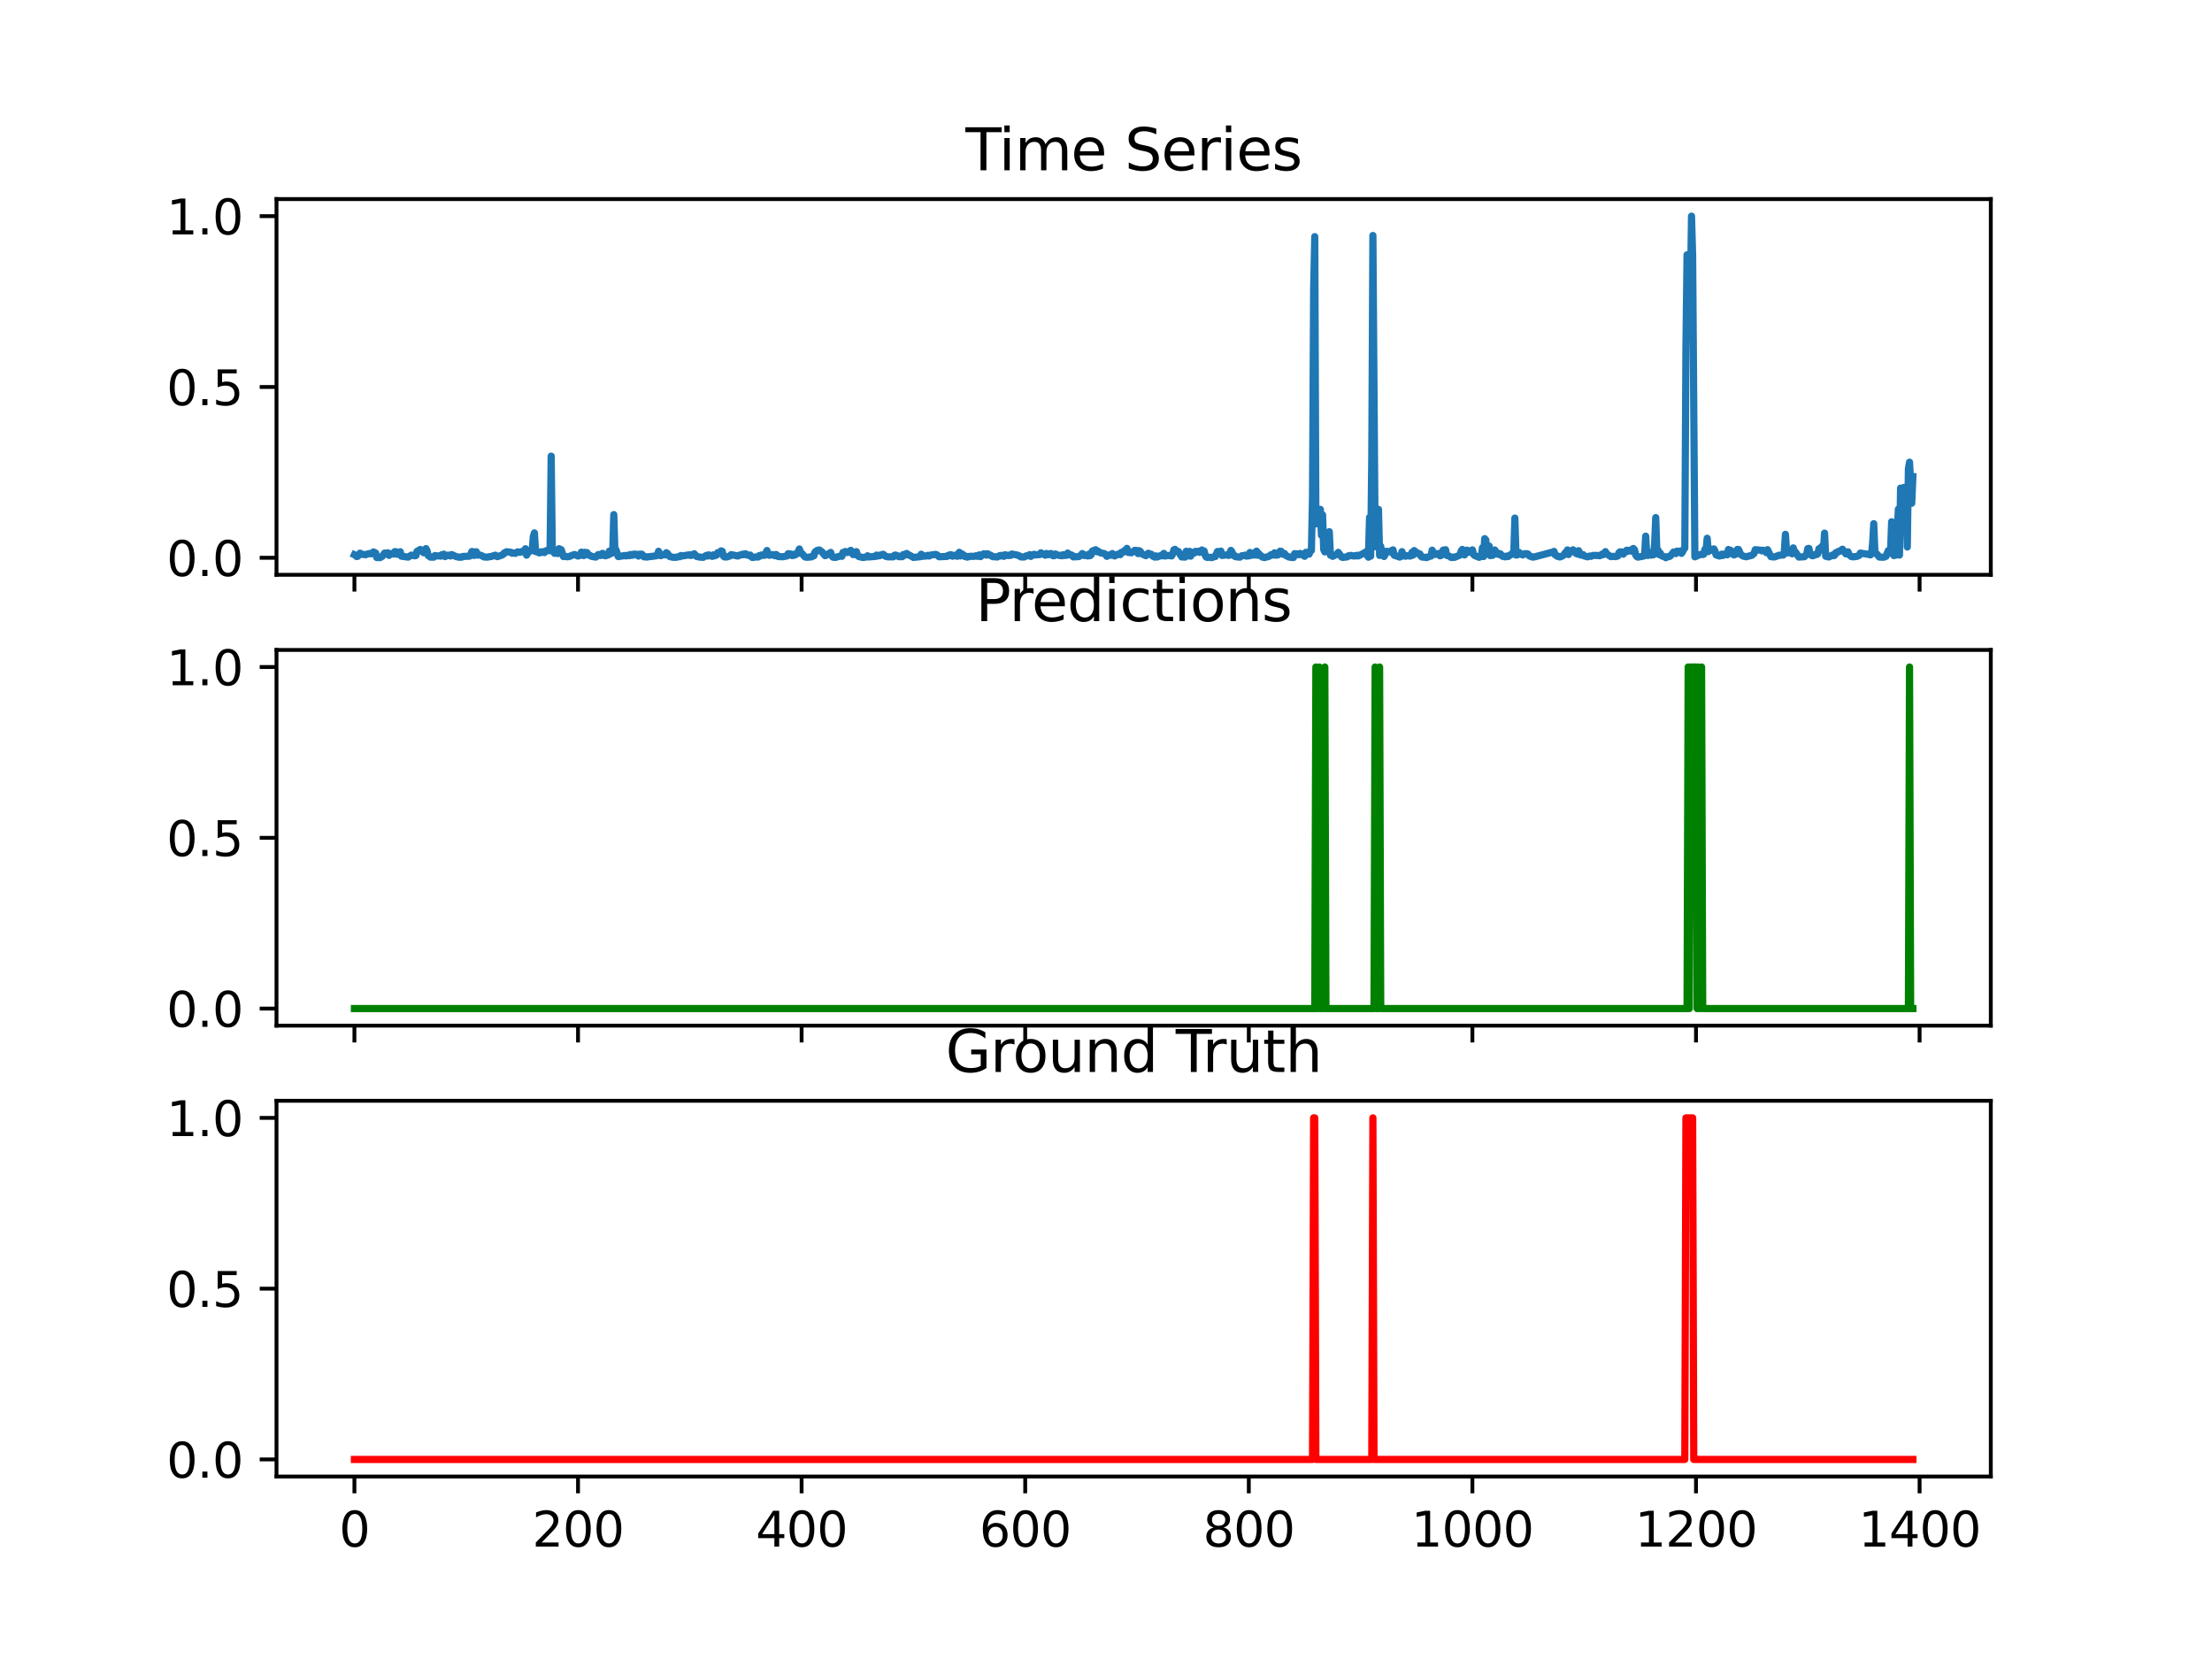 <?xml version="1.0" encoding="utf-8" standalone="no"?>
<!DOCTYPE svg PUBLIC "-//W3C//DTD SVG 1.1//EN"
  "http://www.w3.org/Graphics/SVG/1.1/DTD/svg11.dtd">
<svg xmlns:xlink="http://www.w3.org/1999/xlink" width="460.8pt" height="345.6pt" viewBox="0 0 460.8 345.6" xmlns="http://www.w3.org/2000/svg" version="1.1">
 <defs>
  <style type="text/css">*{stroke-linejoin: round; stroke-linecap: butt}</style>
 </defs>
 <g id="figure_1">
  <g id="patch_1">
   <path d="M 0 345.6 
L 460.8 345.6 
L 460.8 0 
L 0 0 
z
" style="fill: #ffffff"/>
  </g>
  <g id="axes_1">
   <g id="patch_2">
    <path d="M 57.6 119.74 
L 414.72 119.74 
L 414.72 41.472 
L 57.6 41.472 
z
" style="fill: #ffffff"/>
   </g>
   <g id="matplotlib.axis_1">
    <g id="xtick_1">
     <g id="line2d_1">
      <defs>
       <path id="mdf7197b6d8" d="M 0 0 
L 0 3.5 
" style="stroke: #000000; stroke-width: 0.8"/>
      </defs>
      <g>
       <use xlink:href="#mdf7197b6d8" x="73.833" y="119.74" style="stroke: #000000; stroke-width: 0.8"/>
      </g>
     </g>
    </g>
    <g id="xtick_2">
     <g id="line2d_2">
      <g>
       <use xlink:href="#mdf7197b6d8" x="120.412" y="119.74" style="stroke: #000000; stroke-width: 0.8"/>
      </g>
     </g>
    </g>
    <g id="xtick_3">
     <g id="line2d_3">
      <g>
       <use xlink:href="#mdf7197b6d8" x="166.99" y="119.74" style="stroke: #000000; stroke-width: 0.8"/>
      </g>
     </g>
    </g>
    <g id="xtick_4">
     <g id="line2d_4">
      <g>
       <use xlink:href="#mdf7197b6d8" x="213.569" y="119.74" style="stroke: #000000; stroke-width: 0.8"/>
      </g>
     </g>
    </g>
    <g id="xtick_5">
     <g id="line2d_5">
      <g>
       <use xlink:href="#mdf7197b6d8" x="260.148" y="119.74" style="stroke: #000000; stroke-width: 0.8"/>
      </g>
     </g>
    </g>
    <g id="xtick_6">
     <g id="line2d_6">
      <g>
       <use xlink:href="#mdf7197b6d8" x="306.727" y="119.74" style="stroke: #000000; stroke-width: 0.8"/>
      </g>
     </g>
    </g>
    <g id="xtick_7">
     <g id="line2d_7">
      <g>
       <use xlink:href="#mdf7197b6d8" x="353.306" y="119.74" style="stroke: #000000; stroke-width: 0.8"/>
      </g>
     </g>
    </g>
    <g id="xtick_8">
     <g id="line2d_8">
      <g>
       <use xlink:href="#mdf7197b6d8" x="399.885" y="119.74" style="stroke: #000000; stroke-width: 0.8"/>
      </g>
     </g>
    </g>
   </g>
   <g id="matplotlib.axis_2">
    <g id="ytick_1">
     <g id="line2d_9">
      <defs>
       <path id="m351929f1cc" d="M 0 0 
L -3.5 0 
" style="stroke: #000000; stroke-width: 0.8"/>
      </defs>
      <g>
       <use xlink:href="#m351929f1cc" x="57.6" y="116.195" style="stroke: #000000; stroke-width: 0.8"/>
      </g>
     </g>
     <g id="text_1">
      <!-- 0.0 -->
      <g transform="translate(34.697 119.994) scale(0.1 -0.1)">
       <defs>
        <path id="DejaVuSans-30" d="M 2034 4250 
Q 1547 4250 1301 3770 
Q 1056 3291 1056 2328 
Q 1056 1369 1301 889 
Q 1547 409 2034 409 
Q 2525 409 2770 889 
Q 3016 1369 3016 2328 
Q 3016 3291 2770 3770 
Q 2525 4250 2034 4250 
z
M 2034 4750 
Q 2819 4750 3233 4129 
Q 3647 3509 3647 2328 
Q 3647 1150 3233 529 
Q 2819 -91 2034 -91 
Q 1250 -91 836 529 
Q 422 1150 422 2328 
Q 422 3509 836 4129 
Q 1250 4750 2034 4750 
z
" transform="scale(0.016)"/>
        <path id="DejaVuSans-2e" d="M 684 794 
L 1344 794 
L 1344 0 
L 684 0 
L 684 794 
z
" transform="scale(0.016)"/>
       </defs>
       <use xlink:href="#DejaVuSans-30"/>
       <use xlink:href="#DejaVuSans-2e" x="63.623"/>
       <use xlink:href="#DejaVuSans-30" x="95.41"/>
      </g>
     </g>
    </g>
    <g id="ytick_2">
     <g id="line2d_10">
      <g>
       <use xlink:href="#m351929f1cc" x="57.6" y="80.612" style="stroke: #000000; stroke-width: 0.8"/>
      </g>
     </g>
     <g id="text_2">
      <!-- 0.5 -->
      <g transform="translate(34.697 84.412) scale(0.1 -0.1)">
       <defs>
        <path id="DejaVuSans-35" d="M 691 4666 
L 3169 4666 
L 3169 4134 
L 1269 4134 
L 1269 2991 
Q 1406 3038 1543 3061 
Q 1681 3084 1819 3084 
Q 2600 3084 3056 2656 
Q 3513 2228 3513 1497 
Q 3513 744 3044 326 
Q 2575 -91 1722 -91 
Q 1428 -91 1123 -41 
Q 819 9 494 109 
L 494 744 
Q 775 591 1075 516 
Q 1375 441 1709 441 
Q 2250 441 2565 725 
Q 2881 1009 2881 1497 
Q 2881 1984 2565 2268 
Q 2250 2553 1709 2553 
Q 1456 2553 1204 2497 
Q 953 2441 691 2322 
L 691 4666 
z
" transform="scale(0.016)"/>
       </defs>
       <use xlink:href="#DejaVuSans-30"/>
       <use xlink:href="#DejaVuSans-2e" x="63.623"/>
       <use xlink:href="#DejaVuSans-35" x="95.41"/>
      </g>
     </g>
    </g>
    <g id="ytick_3">
     <g id="line2d_11">
      <g>
       <use xlink:href="#m351929f1cc" x="57.6" y="45.03" style="stroke: #000000; stroke-width: 0.8"/>
      </g>
     </g>
     <g id="text_3">
      <!-- 1.0 -->
      <g transform="translate(34.697 48.829) scale(0.1 -0.1)">
       <defs>
        <path id="DejaVuSans-31" d="M 794 531 
L 1825 531 
L 1825 4091 
L 703 3866 
L 703 4441 
L 1819 4666 
L 2450 4666 
L 2450 531 
L 3481 531 
L 3481 0 
L 794 0 
L 794 531 
z
" transform="scale(0.016)"/>
       </defs>
       <use xlink:href="#DejaVuSans-31"/>
       <use xlink:href="#DejaVuSans-2e" x="63.623"/>
       <use xlink:href="#DejaVuSans-30" x="95.41"/>
      </g>
     </g>
    </g>
   </g>
   <g id="line2d_12">
    <path d="M 73.833 115.562 
L 74.066 115.674 
L 74.299 115.934 
L 74.531 115.885 
L 74.997 115.227 
L 75.463 115.488 
L 75.929 115.513 
L 76.162 115.562 
L 76.627 115.389 
L 77.093 115.302 
L 77.326 115.376 
L 77.792 114.979 
L 78.258 115.203 
L 78.491 116.145 
L 79.189 116.158 
L 79.655 115.872 
L 80.121 115.215 
L 80.354 115.414 
L 80.587 115.178 
L 80.82 115.165 
L 81.052 115.699 
L 81.285 115.351 
L 81.518 115.426 
L 81.751 115.314 
L 81.984 115.426 
L 82.217 114.93 
L 82.45 114.917 
L 82.683 115.463 
L 82.916 115.438 
L 83.148 115.265 
L 83.381 114.942 
L 83.614 115.86 
L 85.012 116.059 
L 85.71 115.637 
L 86.409 115.786 
L 86.642 115.724 
L 86.875 114.855 
L 87.573 114.458 
L 87.806 114.818 
L 88.039 114.905 
L 88.272 115.153 
L 88.505 114.917 
L 88.738 114.285 
L 88.971 114.744 
L 89.204 115.724 
L 89.67 116.059 
L 90.368 116.059 
L 90.601 115.724 
L 91.067 115.81 
L 91.533 115.786 
L 91.766 115.86 
L 91.998 115.575 
L 92.231 115.748 
L 92.464 115.438 
L 92.697 115.947 
L 93.396 115.637 
L 93.862 115.823 
L 94.095 115.525 
L 95.026 115.947 
L 95.725 116.096 
L 95.958 116.021 
L 96.191 116.071 
L 96.423 115.922 
L 97.821 115.86 
L 98.054 115.488 
L 98.287 114.893 
L 98.52 114.917 
L 98.752 115.711 
L 99.218 114.942 
L 99.451 115.649 
L 99.684 115.538 
L 100.383 115.773 
L 100.848 116.034 
L 101.314 116.046 
L 101.547 116.071 
L 102.013 115.947 
L 102.246 115.959 
L 103.177 115.649 
L 103.41 115.885 
L 103.643 115.959 
L 104.575 115.624 
L 104.808 115.5 
L 105.041 115.178 
L 105.273 115.153 
L 105.506 114.942 
L 106.438 115.054 
L 106.671 115.252 
L 106.904 115.178 
L 107.369 115.277 
L 107.835 114.955 
L 108.301 115.054 
L 108.767 114.868 
L 109 114.979 
L 109.233 114.93 
L 109.466 114.309 
L 109.698 115.649 
L 109.931 115.203 
L 110.63 114.607 
L 110.863 114.706 
L 111.096 111.754 
L 111.329 111.01 
L 111.562 114.905 
L 112.027 114.955 
L 112.26 115.165 
L 112.493 115.153 
L 112.726 114.942 
L 112.959 115.066 
L 113.192 114.93 
L 113.425 115.103 
L 113.658 114.781 
L 113.891 114.682 
L 114.589 114.731 
L 114.822 95.02 
L 115.055 114.744 
L 115.288 114.644 
L 115.521 115.265 
L 115.987 115.227 
L 116.219 115.314 
L 116.452 114.297 
L 116.918 114.52 
L 117.384 115.947 
L 117.617 115.86 
L 118.083 115.984 
L 118.548 115.947 
L 119.247 115.649 
L 119.713 115.513 
L 120.412 115.835 
L 120.877 115.674 
L 121.11 115.017 
L 121.576 115.748 
L 121.809 115.054 
L 122.042 115.252 
L 122.275 115.116 
L 122.508 115.624 
L 122.741 115.6 
L 123.206 115.897 
L 123.672 115.984 
L 124.138 116.046 
L 124.604 115.538 
L 124.837 115.513 
L 125.069 115.736 
L 125.535 115.265 
L 126.001 115.773 
L 126.234 115.761 
L 126.467 115.5 
L 126.7 115.612 
L 126.933 114.818 
L 127.166 115.376 
L 127.398 115.128 
L 127.631 115.178 
L 127.864 107.202 
L 128.097 114.855 
L 128.33 114.545 
L 128.796 115.947 
L 130.193 115.724 
L 130.426 115.81 
L 130.892 115.637 
L 131.125 115.761 
L 131.358 115.513 
L 131.59 115.674 
L 131.823 115.662 
L 132.056 115.426 
L 132.755 115.488 
L 132.988 115.848 
L 133.221 115.451 
L 133.687 115.438 
L 134.152 115.997 
L 134.385 115.91 
L 134.618 116.046 
L 136.714 115.786 
L 136.947 115.587 
L 137.18 114.843 
L 137.646 115.761 
L 138.112 115.562 
L 138.577 115.587 
L 138.81 115.141 
L 139.043 115.289 
L 139.509 115.934 
L 140.208 116.096 
L 140.906 116.096 
L 141.372 115.947 
L 141.605 115.972 
L 141.838 115.724 
L 142.071 115.835 
L 143.235 115.624 
L 143.468 115.662 
L 143.701 115.562 
L 143.934 115.724 
L 144.4 115.476 
L 144.633 115.364 
L 145.098 115.91 
L 145.797 116.059 
L 146.496 116.096 
L 147.194 115.674 
L 147.427 115.835 
L 147.66 115.587 
L 147.893 115.761 
L 148.126 115.748 
L 148.359 115.91 
L 148.592 115.587 
L 148.825 115.798 
L 149.29 115.612 
L 149.523 115.116 
L 149.989 115.141 
L 150.222 114.756 
L 150.455 114.843 
L 150.688 115.81 
L 150.921 116.021 
L 151.387 116.034 
L 152.085 115.81 
L 152.318 115.538 
L 153.715 115.835 
L 153.948 115.662 
L 154.181 115.662 
L 154.647 115.451 
L 154.88 115.562 
L 155.113 115.389 
L 155.346 115.364 
L 155.579 115.624 
L 155.811 115.6 
L 156.044 115.724 
L 156.277 115.624 
L 156.51 115.984 
L 156.743 116.133 
L 157.675 115.997 
L 157.908 116.046 
L 158.14 115.748 
L 158.373 115.835 
L 158.606 115.612 
L 159.072 115.674 
L 159.305 115.674 
L 159.771 114.682 
L 160.004 115.451 
L 160.236 115.674 
L 160.702 115.587 
L 160.935 115.525 
L 161.401 115.773 
L 161.634 115.5 
L 161.867 115.637 
L 162.1 115.934 
L 163.031 115.984 
L 163.963 115.81 
L 164.196 115.339 
L 164.429 115.55 
L 164.661 115.389 
L 164.894 115.699 
L 165.127 115.736 
L 165.36 115.451 
L 165.593 115.624 
L 165.826 115.401 
L 166.059 115.364 
L 166.525 114.359 
L 166.758 115.054 
L 166.99 115.215 
L 167.689 116.021 
L 168.155 116.096 
L 169.086 115.997 
L 169.319 115.748 
L 169.552 115.786 
L 169.785 114.992 
L 170.251 114.644 
L 170.717 114.57 
L 170.95 114.83 
L 171.183 114.905 
L 171.648 115.5 
L 171.881 115.761 
L 172.114 115.686 
L 172.347 115.451 
L 172.58 115.463 
L 173.046 115.079 
L 173.279 115.773 
L 173.511 116.059 
L 173.977 116.133 
L 175.142 115.81 
L 175.375 115.897 
L 175.608 115.079 
L 175.84 115.128 
L 176.073 114.893 
L 176.306 115.091 
L 176.539 115.103 
L 177.238 114.644 
L 177.704 115.525 
L 177.936 115.438 
L 178.169 115.538 
L 178.402 114.917 
L 178.635 115.637 
L 178.868 115.922 
L 179.334 116.046 
L 179.8 116.145 
L 180.498 116.021 
L 180.731 115.773 
L 180.964 116.021 
L 182.361 115.91 
L 182.594 115.637 
L 182.827 115.848 
L 183.06 115.674 
L 183.293 115.761 
L 183.526 115.587 
L 183.992 115.463 
L 184.457 115.872 
L 184.923 115.997 
L 186.088 115.997 
L 186.321 115.686 
L 186.554 115.624 
L 186.786 115.798 
L 187.019 115.773 
L 187.252 115.972 
L 187.485 115.972 
L 187.718 115.86 
L 187.951 115.972 
L 188.184 115.513 
L 188.417 115.686 
L 188.882 115.289 
L 189.115 115.587 
L 189.348 115.587 
L 190.28 116.121 
L 191.677 115.972 
L 191.91 115.451 
L 192.143 115.91 
L 192.376 115.736 
L 192.609 115.86 
L 192.842 115.848 
L 193.307 115.686 
L 193.54 115.835 
L 193.773 115.662 
L 194.239 115.575 
L 194.938 115.488 
L 195.171 115.587 
L 195.636 115.984 
L 197.267 115.91 
L 197.5 115.699 
L 197.732 115.773 
L 197.965 115.55 
L 198.198 115.587 
L 198.431 115.872 
L 199.13 115.612 
L 199.363 115.885 
L 199.596 115.674 
L 199.829 115.054 
L 200.061 115.823 
L 200.294 115.339 
L 200.76 115.624 
L 200.993 115.934 
L 201.226 115.885 
L 201.459 116.059 
L 201.692 115.922 
L 201.925 115.972 
L 202.157 115.872 
L 202.856 115.91 
L 203.322 115.773 
L 203.555 115.897 
L 204.021 115.587 
L 204.253 115.959 
L 204.719 115.525 
L 204.952 115.351 
L 205.418 115.637 
L 205.651 115.351 
L 205.884 115.426 
L 206.117 115.649 
L 206.35 115.649 
L 206.815 115.972 
L 207.281 115.984 
L 207.747 116.034 
L 208.213 115.761 
L 208.446 115.835 
L 208.678 115.686 
L 209.144 115.897 
L 209.377 115.562 
L 209.843 115.686 
L 210.076 115.736 
L 210.309 115.624 
L 210.542 115.699 
L 210.775 115.414 
L 211.939 115.637 
L 212.405 115.823 
L 212.638 116.009 
L 213.336 116.034 
L 213.802 115.786 
L 214.268 115.773 
L 214.501 115.538 
L 214.734 115.91 
L 215.2 115.562 
L 215.432 115.463 
L 215.665 115.6 
L 216.364 115.538 
L 216.597 115.538 
L 216.83 115.165 
L 217.528 115.55 
L 217.761 115.662 
L 217.994 115.289 
L 218.227 115.525 
L 218.46 115.55 
L 218.693 115.339 
L 218.926 115.302 
L 219.392 115.773 
L 219.625 115.761 
L 219.857 115.401 
L 220.323 115.612 
L 220.789 115.736 
L 221.022 115.674 
L 221.255 115.786 
L 221.488 115.55 
L 221.953 115.724 
L 222.186 115.649 
L 222.419 115.203 
L 222.652 115.6 
L 222.885 115.513 
L 223.351 115.674 
L 223.584 116.009 
L 224.748 115.947 
L 225.214 115.637 
L 225.447 115.314 
L 225.68 115.451 
L 225.913 115.736 
L 226.378 115.649 
L 226.611 115.823 
L 226.844 115.426 
L 227.077 115.761 
L 227.31 115.575 
L 227.543 114.806 
L 227.776 114.694 
L 228.009 114.781 
L 228.242 114.508 
L 228.474 114.93 
L 228.707 114.793 
L 229.173 115.141 
L 230.105 115.339 
L 230.338 115.513 
L 230.571 115.897 
L 231.269 115.538 
L 231.502 115.662 
L 231.735 115.314 
L 232.201 115.823 
L 232.899 115.438 
L 233.365 115.55 
L 233.598 115.066 
L 234.064 115.004 
L 234.297 114.657 
L 234.53 114.756 
L 234.763 114.235 
L 234.996 115.066 
L 235.694 115.153 
L 236.393 114.644 
L 236.859 114.682 
L 237.092 115.327 
L 237.324 114.719 
L 237.557 114.868 
L 237.79 115.351 
L 238.722 115.761 
L 239.188 115.252 
L 239.653 115.426 
L 239.886 115.488 
L 240.119 115.835 
L 240.585 116.059 
L 240.818 115.798 
L 241.051 116.034 
L 241.749 115.748 
L 241.982 115.798 
L 242.448 115.277 
L 242.681 115.835 
L 243.38 115.699 
L 244.078 115.81 
L 244.311 115.376 
L 244.544 114.533 
L 244.777 114.434 
L 245.01 114.83 
L 245.476 114.88 
L 246.174 116.021 
L 246.873 116.046 
L 247.106 114.843 
L 247.339 115.525 
L 247.572 115.81 
L 247.805 114.855 
L 248.038 115.86 
L 248.27 115.091 
L 248.503 115.091 
L 248.736 115.24 
L 248.969 114.88 
L 249.202 114.868 
L 249.435 114.979 
L 249.668 114.83 
L 249.901 115.066 
L 250.367 114.57 
L 250.599 114.893 
L 250.832 114.768 
L 251.065 115.674 
L 251.298 116.059 
L 251.531 116.121 
L 251.764 116.059 
L 252.23 116.145 
L 252.463 116.158 
L 252.928 115.947 
L 253.161 115.947 
L 253.627 114.88 
L 253.86 115.054 
L 254.093 114.992 
L 254.326 114.806 
L 254.559 115.711 
L 255.723 115.575 
L 255.956 115.711 
L 256.422 114.657 
L 256.655 114.992 
L 256.888 115.699 
L 257.12 115.674 
L 257.353 115.959 
L 258.285 116.071 
L 258.751 115.748 
L 258.984 115.761 
L 259.449 115.637 
L 259.682 115.86 
L 259.915 115.748 
L 260.148 115.81 
L 260.381 115.091 
L 260.614 115.686 
L 261.08 115.587 
L 261.313 115.637 
L 261.545 114.992 
L 261.778 114.818 
L 262.011 115.674 
L 262.244 115.339 
L 262.477 115.649 
L 262.71 115.761 
L 262.943 116.046 
L 263.409 116.145 
L 264.34 115.91 
L 264.806 115.538 
L 265.039 115.649 
L 265.272 115.525 
L 265.505 115.165 
L 265.738 115.662 
L 266.203 115.6 
L 266.669 114.818 
L 266.902 114.855 
L 267.135 115.414 
L 267.368 115.451 
L 267.601 115.314 
L 267.834 115.699 
L 268.532 116.046 
L 268.765 116.034 
L 268.998 116.133 
L 269.464 116.133 
L 269.697 115.327 
L 269.93 115.612 
L 270.163 115.389 
L 270.395 115.364 
L 270.628 115.55 
L 270.861 115.289 
L 271.793 115.885 
L 272.026 115.066 
L 272.259 115.289 
L 272.491 115.289 
L 272.724 115.426 
L 272.957 114.694 
L 273.19 114.682 
L 273.423 103.468 
L 273.656 60.213 
L 273.889 49.297 
L 274.122 109.137 
L 274.355 109.087 
L 274.588 108.479 
L 274.82 108.715 
L 275.053 106.11 
L 275.286 111.506 
L 275.519 107.251 
L 275.752 114.483 
L 275.985 114.967 
L 276.218 111.816 
L 276.684 114.272 
L 276.916 110.762 
L 277.149 115.649 
L 277.382 115.649 
L 277.615 115.897 
L 278.547 115.426 
L 278.78 115.066 
L 279.478 116.034 
L 279.711 116.121 
L 280.643 116.009 
L 280.876 115.786 
L 281.109 115.81 
L 281.341 115.699 
L 282.04 115.835 
L 282.273 115.761 
L 282.506 115.81 
L 282.739 115.674 
L 282.972 115.81 
L 284.136 115.227 
L 284.602 114.93 
L 284.835 115.736 
L 285.068 116.071 
L 285.301 107.785 
L 285.534 115.86 
L 285.766 95.206 
L 285.999 49.061 
L 286.465 113.888 
L 286.698 108.38 
L 286.931 111.444 
L 287.164 106.11 
L 287.397 115.699 
L 287.63 113.801 
L 287.863 115.19 
L 288.328 115.934 
L 288.561 115.513 
L 288.794 114.855 
L 289.26 114.893 
L 289.726 115.004 
L 289.959 114.644 
L 290.191 114.545 
L 290.424 115.662 
L 291.589 116.046 
L 291.822 115.947 
L 292.055 114.917 
L 292.288 115.786 
L 292.52 115.6 
L 292.753 115.872 
L 293.452 115.724 
L 293.685 115.848 
L 293.918 115.786 
L 294.151 115.041 
L 294.384 115.624 
L 294.616 114.694 
L 294.849 115.24 
L 295.082 115.041 
L 295.548 115.401 
L 295.781 115.389 
L 296.014 115.872 
L 296.247 116.046 
L 296.945 116.096 
L 297.178 116.158 
L 297.877 115.872 
L 298.11 115.835 
L 298.343 114.62 
L 298.809 115.426 
L 299.041 115.5 
L 299.507 115.327 
L 299.74 115.314 
L 299.973 115.786 
L 300.206 115.711 
L 300.439 114.955 
L 300.672 114.582 
L 300.905 114.744 
L 301.137 114.52 
L 301.37 115.686 
L 301.836 115.823 
L 302.302 116.121 
L 302.535 116.145 
L 302.768 116.034 
L 303.001 116.108 
L 304.165 115.612 
L 304.398 114.768 
L 304.631 114.458 
L 304.864 115.426 
L 305.097 115.6 
L 305.562 114.607 
L 306.028 115.041 
L 306.261 114.719 
L 306.494 114.843 
L 306.727 114.545 
L 306.96 115.488 
L 307.193 115.724 
L 308.124 116.096 
L 308.59 115.91 
L 308.823 114.099 
L 309.056 115.934 
L 309.289 112.213 
L 309.522 112.474 
L 309.755 115.24 
L 309.987 114.061 
L 310.22 113.751 
L 310.453 115.748 
L 310.686 115.562 
L 310.919 115.699 
L 311.152 115.401 
L 311.385 114.57 
L 311.851 115.426 
L 312.084 115.24 
L 312.316 115.538 
L 312.549 115.364 
L 313.015 115.897 
L 313.248 115.872 
L 313.481 115.997 
L 313.714 115.972 
L 313.947 115.823 
L 314.18 115.934 
L 315.111 115.24 
L 315.344 115.463 
L 315.577 107.921 
L 315.81 115.624 
L 316.043 115.612 
L 316.509 115.103 
L 316.741 115.426 
L 316.974 115.426 
L 317.207 115.612 
L 317.673 115.327 
L 317.906 115.426 
L 318.139 115.339 
L 318.372 115.476 
L 318.605 115.823 
L 319.303 116.059 
L 319.769 115.984 
L 323.262 115.054 
L 323.495 115.178 
L 323.728 114.868 
L 323.961 115.575 
L 324.194 115.649 
L 324.427 115.897 
L 324.66 115.897 
L 324.893 116.021 
L 325.126 115.984 
L 325.591 115.736 
L 325.824 115.6 
L 326.057 115.153 
L 326.29 115.203 
L 326.523 114.558 
L 326.756 115.513 
L 326.989 115.004 
L 327.687 114.533 
L 328.153 115.178 
L 328.619 115.438 
L 328.852 114.719 
L 329.318 115.637 
L 329.783 115.538 
L 330.016 115.81 
L 330.715 115.997 
L 331.181 115.823 
L 331.414 115.897 
L 331.88 115.699 
L 332.578 115.699 
L 333.277 115.773 
L 333.743 115.426 
L 333.976 115.55 
L 334.208 115.327 
L 334.441 114.917 
L 334.674 115.364 
L 335.373 115.835 
L 335.606 115.959 
L 336.072 115.897 
L 336.537 115.959 
L 337.003 115.835 
L 337.236 115.178 
L 337.469 114.955 
L 337.702 115.128 
L 337.935 114.979 
L 338.168 115.438 
L 338.401 115.054 
L 338.633 115.017 
L 338.866 114.62 
L 339.099 114.83 
L 339.332 114.644 
L 339.798 114.806 
L 340.031 114.396 
L 340.264 114.26 
L 340.497 114.52 
L 340.73 115.587 
L 340.962 115.934 
L 341.195 116.059 
L 342.36 115.848 
L 342.593 115.637 
L 342.826 111.692 
L 343.058 115.699 
L 343.291 115.711 
L 343.524 115.513 
L 343.757 115.116 
L 343.99 115.649 
L 344.223 115.538 
L 344.456 115.575 
L 344.689 113.305 
L 344.922 107.822 
L 345.154 114.992 
L 345.387 114.57 
L 345.62 115.538 
L 345.853 115.203 
L 346.086 115.699 
L 346.319 115.872 
L 346.785 115.972 
L 347.018 116.183 
L 347.251 115.997 
L 347.716 115.959 
L 347.949 115.835 
L 348.648 114.992 
L 348.881 115.091 
L 349.114 115.314 
L 349.347 114.806 
L 349.812 115.004 
L 350.045 114.781 
L 350.278 115.277 
L 350.511 114.967 
L 350.744 114.421 
L 350.977 114.185 
L 351.21 72.568 
L 351.443 53.08 
L 351.676 60.089 
L 351.908 56.318 
L 352.141 61.131 
L 352.374 45.03 
L 352.607 53.279 
L 353.073 115.997 
L 354.237 115.488 
L 354.703 115.525 
L 354.936 115.451 
L 355.169 114.434 
L 355.402 114.706 
L 355.635 112.126 
L 355.868 114.905 
L 356.101 114.272 
L 356.799 114.669 
L 357.032 114.347 
L 357.265 114.793 
L 357.498 115.6 
L 358.197 115.835 
L 358.662 115.438 
L 358.895 115.724 
L 359.128 115.426 
L 359.361 115.538 
L 359.594 115.364 
L 359.827 115.575 
L 360.06 114.471 
L 360.293 114.719 
L 360.526 114.644 
L 360.758 115.314 
L 361.224 115.6 
L 361.457 115.401 
L 361.69 115.426 
L 361.923 114.458 
L 362.156 114.458 
L 362.622 115.476 
L 363.087 115.835 
L 363.786 115.984 
L 364.951 115.674 
L 365.416 115.277 
L 365.649 114.508 
L 366.814 114.62 
L 367.047 114.756 
L 367.279 114.62 
L 367.745 114.793 
L 367.978 115.141 
L 368.211 114.508 
L 368.91 115.959 
L 369.608 116.034 
L 370.307 115.798 
L 370.54 115.674 
L 371.006 115.662 
L 371.239 115.587 
L 371.472 115.637 
L 371.704 114.905 
L 371.937 111.308 
L 372.17 114.768 
L 372.403 115.178 
L 372.636 114.632 
L 373.102 115.215 
L 373.335 115.376 
L 373.568 114.136 
L 373.8 114.88 
L 374.033 115.004 
L 374.732 116.046 
L 375.897 115.972 
L 376.362 115.451 
L 376.595 114.285 
L 376.828 114.235 
L 377.061 115.252 
L 377.294 115.637 
L 377.527 115.773 
L 377.76 115.748 
L 377.993 115.538 
L 378.458 115.525 
L 378.691 115.351 
L 378.924 114.309 
L 379.157 114.595 
L 379.39 113.987 
L 379.623 113.764 
L 379.856 114.595 
L 380.089 111.059 
L 380.322 115.872 
L 380.787 115.997 
L 381.02 116.021 
L 381.719 115.624 
L 381.952 115.761 
L 382.185 115.686 
L 382.418 115.141 
L 382.65 115.141 
L 382.883 114.905 
L 383.116 114.905 
L 383.815 114.409 
L 384.514 115.376 
L 384.979 114.955 
L 385.212 115.575 
L 385.678 115.947 
L 386.144 115.997 
L 386.843 115.897 
L 387.308 115.686 
L 387.541 115.215 
L 389.172 115.476 
L 389.637 115.6 
L 389.87 115.351 
L 390.103 113.156 
L 390.336 109.087 
L 390.569 114.818 
L 390.802 115.351 
L 391.035 115.463 
L 391.5 116.046 
L 392.432 116.083 
L 392.898 115.885 
L 393.364 114.694 
L 393.596 115.227 
L 393.829 115.165 
L 394.062 108.69 
L 394.295 113.95 
L 394.528 115.736 
L 394.994 115.624 
L 395.46 106.073 
L 395.693 115.637 
L 395.925 101.682 
L 396.158 110.365 
L 396.391 104.448 
L 396.624 101.533 
L 396.857 106.259 
L 397.09 103.133 
L 397.323 113.95 
L 397.556 97.65 
L 397.789 96.286 
L 398.254 104.832 
L 398.487 99.287 
L 398.487 99.287 
" clip-path="url(#p9e28d585a1)" style="fill: none; stroke: #1f77b4; stroke-width: 1.5; stroke-linecap: square"/>
   </g>
   <g id="patch_3">
    <path d="M 57.6 119.74 
L 57.6 41.472 
" style="fill: none; stroke: #000000; stroke-width: 0.8; stroke-linejoin: miter; stroke-linecap: square"/>
   </g>
   <g id="patch_4">
    <path d="M 414.72 119.74 
L 414.72 41.472 
" style="fill: none; stroke: #000000; stroke-width: 0.8; stroke-linejoin: miter; stroke-linecap: square"/>
   </g>
   <g id="patch_5">
    <path d="M 57.6 119.74 
L 414.72 119.74 
" style="fill: none; stroke: #000000; stroke-width: 0.8; stroke-linejoin: miter; stroke-linecap: square"/>
   </g>
   <g id="patch_6">
    <path d="M 57.6 41.472 
L 414.72 41.472 
" style="fill: none; stroke: #000000; stroke-width: 0.8; stroke-linejoin: miter; stroke-linecap: square"/>
   </g>
   <g id="text_4">
    <!-- Time Series -->
    <g transform="translate(201.121 35.472) scale(0.12 -0.12)">
     <defs>
      <path id="DejaVuSans-54" d="M -19 4666 
L 3928 4666 
L 3928 4134 
L 2272 4134 
L 2272 0 
L 1638 0 
L 1638 4134 
L -19 4134 
L -19 4666 
z
" transform="scale(0.016)"/>
      <path id="DejaVuSans-69" d="M 603 3500 
L 1178 3500 
L 1178 0 
L 603 0 
L 603 3500 
z
M 603 4863 
L 1178 4863 
L 1178 4134 
L 603 4134 
L 603 4863 
z
" transform="scale(0.016)"/>
      <path id="DejaVuSans-6d" d="M 3328 2828 
Q 3544 3216 3844 3400 
Q 4144 3584 4550 3584 
Q 5097 3584 5394 3201 
Q 5691 2819 5691 2113 
L 5691 0 
L 5113 0 
L 5113 2094 
Q 5113 2597 4934 2840 
Q 4756 3084 4391 3084 
Q 3944 3084 3684 2787 
Q 3425 2491 3425 1978 
L 3425 0 
L 2847 0 
L 2847 2094 
Q 2847 2600 2669 2842 
Q 2491 3084 2119 3084 
Q 1678 3084 1418 2786 
Q 1159 2488 1159 1978 
L 1159 0 
L 581 0 
L 581 3500 
L 1159 3500 
L 1159 2956 
Q 1356 3278 1631 3431 
Q 1906 3584 2284 3584 
Q 2666 3584 2933 3390 
Q 3200 3197 3328 2828 
z
" transform="scale(0.016)"/>
      <path id="DejaVuSans-65" d="M 3597 1894 
L 3597 1613 
L 953 1613 
Q 991 1019 1311 708 
Q 1631 397 2203 397 
Q 2534 397 2845 478 
Q 3156 559 3463 722 
L 3463 178 
Q 3153 47 2828 -22 
Q 2503 -91 2169 -91 
Q 1331 -91 842 396 
Q 353 884 353 1716 
Q 353 2575 817 3079 
Q 1281 3584 2069 3584 
Q 2775 3584 3186 3129 
Q 3597 2675 3597 1894 
z
M 3022 2063 
Q 3016 2534 2758 2815 
Q 2500 3097 2075 3097 
Q 1594 3097 1305 2825 
Q 1016 2553 972 2059 
L 3022 2063 
z
" transform="scale(0.016)"/>
      <path id="DejaVuSans-20" transform="scale(0.016)"/>
      <path id="DejaVuSans-53" d="M 3425 4513 
L 3425 3897 
Q 3066 4069 2747 4153 
Q 2428 4238 2131 4238 
Q 1616 4238 1336 4038 
Q 1056 3838 1056 3469 
Q 1056 3159 1242 3001 
Q 1428 2844 1947 2747 
L 2328 2669 
Q 3034 2534 3370 2195 
Q 3706 1856 3706 1288 
Q 3706 609 3251 259 
Q 2797 -91 1919 -91 
Q 1588 -91 1214 -16 
Q 841 59 441 206 
L 441 856 
Q 825 641 1194 531 
Q 1563 422 1919 422 
Q 2459 422 2753 634 
Q 3047 847 3047 1241 
Q 3047 1584 2836 1778 
Q 2625 1972 2144 2069 
L 1759 2144 
Q 1053 2284 737 2584 
Q 422 2884 422 3419 
Q 422 4038 858 4394 
Q 1294 4750 2059 4750 
Q 2388 4750 2728 4690 
Q 3069 4631 3425 4513 
z
" transform="scale(0.016)"/>
      <path id="DejaVuSans-72" d="M 2631 2963 
Q 2534 3019 2420 3045 
Q 2306 3072 2169 3072 
Q 1681 3072 1420 2755 
Q 1159 2438 1159 1844 
L 1159 0 
L 581 0 
L 581 3500 
L 1159 3500 
L 1159 2956 
Q 1341 3275 1631 3429 
Q 1922 3584 2338 3584 
Q 2397 3584 2469 3576 
Q 2541 3569 2628 3553 
L 2631 2963 
z
" transform="scale(0.016)"/>
      <path id="DejaVuSans-73" d="M 2834 3397 
L 2834 2853 
Q 2591 2978 2328 3040 
Q 2066 3103 1784 3103 
Q 1356 3103 1142 2972 
Q 928 2841 928 2578 
Q 928 2378 1081 2264 
Q 1234 2150 1697 2047 
L 1894 2003 
Q 2506 1872 2764 1633 
Q 3022 1394 3022 966 
Q 3022 478 2636 193 
Q 2250 -91 1575 -91 
Q 1294 -91 989 -36 
Q 684 19 347 128 
L 347 722 
Q 666 556 975 473 
Q 1284 391 1588 391 
Q 1994 391 2212 530 
Q 2431 669 2431 922 
Q 2431 1156 2273 1281 
Q 2116 1406 1581 1522 
L 1381 1569 
Q 847 1681 609 1914 
Q 372 2147 372 2553 
Q 372 3047 722 3315 
Q 1072 3584 1716 3584 
Q 2034 3584 2315 3537 
Q 2597 3491 2834 3397 
z
" transform="scale(0.016)"/>
     </defs>
     <use xlink:href="#DejaVuSans-54"/>
     <use xlink:href="#DejaVuSans-69" x="57.959"/>
     <use xlink:href="#DejaVuSans-6d" x="85.742"/>
     <use xlink:href="#DejaVuSans-65" x="183.154"/>
     <use xlink:href="#DejaVuSans-20" x="244.678"/>
     <use xlink:href="#DejaVuSans-53" x="276.465"/>
     <use xlink:href="#DejaVuSans-65" x="339.941"/>
     <use xlink:href="#DejaVuSans-72" x="401.465"/>
     <use xlink:href="#DejaVuSans-69" x="442.578"/>
     <use xlink:href="#DejaVuSans-65" x="470.361"/>
     <use xlink:href="#DejaVuSans-73" x="531.885"/>
    </g>
   </g>
  </g>
  <g id="axes_2">
   <g id="patch_7">
    <path d="M 57.6 213.662 
L 414.72 213.662 
L 414.72 135.394 
L 57.6 135.394 
z
" style="fill: #ffffff"/>
   </g>
   <g id="matplotlib.axis_3">
    <g id="xtick_9">
     <g id="line2d_13">
      <g>
       <use xlink:href="#mdf7197b6d8" x="73.833" y="213.662" style="stroke: #000000; stroke-width: 0.8"/>
      </g>
     </g>
    </g>
    <g id="xtick_10">
     <g id="line2d_14">
      <g>
       <use xlink:href="#mdf7197b6d8" x="120.412" y="213.662" style="stroke: #000000; stroke-width: 0.8"/>
      </g>
     </g>
    </g>
    <g id="xtick_11">
     <g id="line2d_15">
      <g>
       <use xlink:href="#mdf7197b6d8" x="166.99" y="213.662" style="stroke: #000000; stroke-width: 0.8"/>
      </g>
     </g>
    </g>
    <g id="xtick_12">
     <g id="line2d_16">
      <g>
       <use xlink:href="#mdf7197b6d8" x="213.569" y="213.662" style="stroke: #000000; stroke-width: 0.8"/>
      </g>
     </g>
    </g>
    <g id="xtick_13">
     <g id="line2d_17">
      <g>
       <use xlink:href="#mdf7197b6d8" x="260.148" y="213.662" style="stroke: #000000; stroke-width: 0.8"/>
      </g>
     </g>
    </g>
    <g id="xtick_14">
     <g id="line2d_18">
      <g>
       <use xlink:href="#mdf7197b6d8" x="306.727" y="213.662" style="stroke: #000000; stroke-width: 0.8"/>
      </g>
     </g>
    </g>
    <g id="xtick_15">
     <g id="line2d_19">
      <g>
       <use xlink:href="#mdf7197b6d8" x="353.306" y="213.662" style="stroke: #000000; stroke-width: 0.8"/>
      </g>
     </g>
    </g>
    <g id="xtick_16">
     <g id="line2d_20">
      <g>
       <use xlink:href="#mdf7197b6d8" x="399.885" y="213.662" style="stroke: #000000; stroke-width: 0.8"/>
      </g>
     </g>
    </g>
   </g>
   <g id="matplotlib.axis_4">
    <g id="ytick_4">
     <g id="line2d_21">
      <g>
       <use xlink:href="#m351929f1cc" x="57.6" y="210.104" style="stroke: #000000; stroke-width: 0.8"/>
      </g>
     </g>
     <g id="text_5">
      <!-- 0.0 -->
      <g transform="translate(34.697 213.904) scale(0.1 -0.1)">
       <use xlink:href="#DejaVuSans-30"/>
       <use xlink:href="#DejaVuSans-2e" x="63.623"/>
       <use xlink:href="#DejaVuSans-30" x="95.41"/>
      </g>
     </g>
    </g>
    <g id="ytick_5">
     <g id="line2d_22">
      <g>
       <use xlink:href="#m351929f1cc" x="57.6" y="174.528" style="stroke: #000000; stroke-width: 0.8"/>
      </g>
     </g>
     <g id="text_6">
      <!-- 0.5 -->
      <g transform="translate(34.697 178.327) scale(0.1 -0.1)">
       <use xlink:href="#DejaVuSans-30"/>
       <use xlink:href="#DejaVuSans-2e" x="63.623"/>
       <use xlink:href="#DejaVuSans-35" x="95.41"/>
      </g>
     </g>
    </g>
    <g id="ytick_6">
     <g id="line2d_23">
      <g>
       <use xlink:href="#m351929f1cc" x="57.6" y="138.952" style="stroke: #000000; stroke-width: 0.8"/>
      </g>
     </g>
     <g id="text_7">
      <!-- 1.0 -->
      <g transform="translate(34.697 142.751) scale(0.1 -0.1)">
       <use xlink:href="#DejaVuSans-31"/>
       <use xlink:href="#DejaVuSans-2e" x="63.623"/>
       <use xlink:href="#DejaVuSans-30" x="95.41"/>
      </g>
     </g>
    </g>
   </g>
   <g id="line2d_24">
    <path d="M 73.833 210.104 
L 273.889 210.104 
L 274.122 138.952 
L 274.355 210.104 
L 274.588 210.104 
L 274.82 138.952 
L 275.053 210.104 
L 275.752 210.104 
L 275.985 138.952 
L 276.218 210.104 
L 286.232 210.104 
L 286.465 138.952 
L 286.698 210.104 
L 287.164 210.104 
L 287.397 138.952 
L 287.63 210.104 
L 351.443 210.104 
L 351.676 138.952 
L 351.908 210.104 
L 352.141 138.952 
L 353.306 138.952 
L 353.539 210.104 
L 353.772 138.952 
L 354.004 210.104 
L 354.237 210.104 
L 354.47 138.952 
L 354.703 210.104 
L 397.556 210.104 
L 397.789 138.952 
L 398.021 210.104 
L 398.487 210.104 
L 398.487 210.104 
" clip-path="url(#pc9a61fe8c8)" style="fill: none; stroke: #008000; stroke-width: 1.5; stroke-linecap: square"/>
   </g>
   <g id="patch_8">
    <path d="M 57.6 213.662 
L 57.6 135.394 
" style="fill: none; stroke: #000000; stroke-width: 0.8; stroke-linejoin: miter; stroke-linecap: square"/>
   </g>
   <g id="patch_9">
    <path d="M 414.72 213.662 
L 414.72 135.394 
" style="fill: none; stroke: #000000; stroke-width: 0.8; stroke-linejoin: miter; stroke-linecap: square"/>
   </g>
   <g id="patch_10">
    <path d="M 57.6 213.662 
L 414.72 213.662 
" style="fill: none; stroke: #000000; stroke-width: 0.8; stroke-linejoin: miter; stroke-linecap: square"/>
   </g>
   <g id="patch_11">
    <path d="M 57.6 135.394 
L 414.72 135.394 
" style="fill: none; stroke: #000000; stroke-width: 0.8; stroke-linejoin: miter; stroke-linecap: square"/>
   </g>
   <g id="text_8">
    <!-- Predictions -->
    <g transform="translate(203.23 129.394) scale(0.12 -0.12)">
     <defs>
      <path id="DejaVuSans-50" d="M 1259 4147 
L 1259 2394 
L 2053 2394 
Q 2494 2394 2734 2622 
Q 2975 2850 2975 3272 
Q 2975 3691 2734 3919 
Q 2494 4147 2053 4147 
L 1259 4147 
z
M 628 4666 
L 2053 4666 
Q 2838 4666 3239 4311 
Q 3641 3956 3641 3272 
Q 3641 2581 3239 2228 
Q 2838 1875 2053 1875 
L 1259 1875 
L 1259 0 
L 628 0 
L 628 4666 
z
" transform="scale(0.016)"/>
      <path id="DejaVuSans-64" d="M 2906 2969 
L 2906 4863 
L 3481 4863 
L 3481 0 
L 2906 0 
L 2906 525 
Q 2725 213 2448 61 
Q 2172 -91 1784 -91 
Q 1150 -91 751 415 
Q 353 922 353 1747 
Q 353 2572 751 3078 
Q 1150 3584 1784 3584 
Q 2172 3584 2448 3432 
Q 2725 3281 2906 2969 
z
M 947 1747 
Q 947 1113 1208 752 
Q 1469 391 1925 391 
Q 2381 391 2643 752 
Q 2906 1113 2906 1747 
Q 2906 2381 2643 2742 
Q 2381 3103 1925 3103 
Q 1469 3103 1208 2742 
Q 947 2381 947 1747 
z
" transform="scale(0.016)"/>
      <path id="DejaVuSans-63" d="M 3122 3366 
L 3122 2828 
Q 2878 2963 2633 3030 
Q 2388 3097 2138 3097 
Q 1578 3097 1268 2742 
Q 959 2388 959 1747 
Q 959 1106 1268 751 
Q 1578 397 2138 397 
Q 2388 397 2633 464 
Q 2878 531 3122 666 
L 3122 134 
Q 2881 22 2623 -34 
Q 2366 -91 2075 -91 
Q 1284 -91 818 406 
Q 353 903 353 1747 
Q 353 2603 823 3093 
Q 1294 3584 2113 3584 
Q 2378 3584 2631 3529 
Q 2884 3475 3122 3366 
z
" transform="scale(0.016)"/>
      <path id="DejaVuSans-74" d="M 1172 4494 
L 1172 3500 
L 2356 3500 
L 2356 3053 
L 1172 3053 
L 1172 1153 
Q 1172 725 1289 603 
Q 1406 481 1766 481 
L 2356 481 
L 2356 0 
L 1766 0 
Q 1100 0 847 248 
Q 594 497 594 1153 
L 594 3053 
L 172 3053 
L 172 3500 
L 594 3500 
L 594 4494 
L 1172 4494 
z
" transform="scale(0.016)"/>
      <path id="DejaVuSans-6f" d="M 1959 3097 
Q 1497 3097 1228 2736 
Q 959 2375 959 1747 
Q 959 1119 1226 758 
Q 1494 397 1959 397 
Q 2419 397 2687 759 
Q 2956 1122 2956 1747 
Q 2956 2369 2687 2733 
Q 2419 3097 1959 3097 
z
M 1959 3584 
Q 2709 3584 3137 3096 
Q 3566 2609 3566 1747 
Q 3566 888 3137 398 
Q 2709 -91 1959 -91 
Q 1206 -91 779 398 
Q 353 888 353 1747 
Q 353 2609 779 3096 
Q 1206 3584 1959 3584 
z
" transform="scale(0.016)"/>
      <path id="DejaVuSans-6e" d="M 3513 2113 
L 3513 0 
L 2938 0 
L 2938 2094 
Q 2938 2591 2744 2837 
Q 2550 3084 2163 3084 
Q 1697 3084 1428 2787 
Q 1159 2491 1159 1978 
L 1159 0 
L 581 0 
L 581 3500 
L 1159 3500 
L 1159 2956 
Q 1366 3272 1645 3428 
Q 1925 3584 2291 3584 
Q 2894 3584 3203 3211 
Q 3513 2838 3513 2113 
z
" transform="scale(0.016)"/>
     </defs>
     <use xlink:href="#DejaVuSans-50"/>
     <use xlink:href="#DejaVuSans-72" x="58.553"/>
     <use xlink:href="#DejaVuSans-65" x="97.416"/>
     <use xlink:href="#DejaVuSans-64" x="158.939"/>
     <use xlink:href="#DejaVuSans-69" x="222.416"/>
     <use xlink:href="#DejaVuSans-63" x="250.199"/>
     <use xlink:href="#DejaVuSans-74" x="305.18"/>
     <use xlink:href="#DejaVuSans-69" x="344.389"/>
     <use xlink:href="#DejaVuSans-6f" x="372.172"/>
     <use xlink:href="#DejaVuSans-6e" x="433.354"/>
     <use xlink:href="#DejaVuSans-73" x="496.732"/>
    </g>
   </g>
  </g>
  <g id="axes_3">
   <g id="patch_12">
    <path d="M 57.6 307.584 
L 414.72 307.584 
L 414.72 229.316 
L 57.6 229.316 
z
" style="fill: #ffffff"/>
   </g>
   <g id="matplotlib.axis_5">
    <g id="xtick_17">
     <g id="line2d_25">
      <g>
       <use xlink:href="#mdf7197b6d8" x="73.833" y="307.584" style="stroke: #000000; stroke-width: 0.8"/>
      </g>
     </g>
     <g id="text_9">
      <!-- 0 -->
      <g transform="translate(70.651 322.182) scale(0.1 -0.1)">
       <use xlink:href="#DejaVuSans-30"/>
      </g>
     </g>
    </g>
    <g id="xtick_18">
     <g id="line2d_26">
      <g>
       <use xlink:href="#mdf7197b6d8" x="120.412" y="307.584" style="stroke: #000000; stroke-width: 0.8"/>
      </g>
     </g>
     <g id="text_10">
      <!-- 200 -->
      <g transform="translate(110.868 322.182) scale(0.1 -0.1)">
       <defs>
        <path id="DejaVuSans-32" d="M 1228 531 
L 3431 531 
L 3431 0 
L 469 0 
L 469 531 
Q 828 903 1448 1529 
Q 2069 2156 2228 2338 
Q 2531 2678 2651 2914 
Q 2772 3150 2772 3378 
Q 2772 3750 2511 3984 
Q 2250 4219 1831 4219 
Q 1534 4219 1204 4116 
Q 875 4013 500 3803 
L 500 4441 
Q 881 4594 1212 4672 
Q 1544 4750 1819 4750 
Q 2544 4750 2975 4387 
Q 3406 4025 3406 3419 
Q 3406 3131 3298 2873 
Q 3191 2616 2906 2266 
Q 2828 2175 2409 1742 
Q 1991 1309 1228 531 
z
" transform="scale(0.016)"/>
       </defs>
       <use xlink:href="#DejaVuSans-32"/>
       <use xlink:href="#DejaVuSans-30" x="63.623"/>
       <use xlink:href="#DejaVuSans-30" x="127.246"/>
      </g>
     </g>
    </g>
    <g id="xtick_19">
     <g id="line2d_27">
      <g>
       <use xlink:href="#mdf7197b6d8" x="166.99" y="307.584" style="stroke: #000000; stroke-width: 0.8"/>
      </g>
     </g>
     <g id="text_11">
      <!-- 400 -->
      <g transform="translate(157.447 322.182) scale(0.1 -0.1)">
       <defs>
        <path id="DejaVuSans-34" d="M 2419 4116 
L 825 1625 
L 2419 1625 
L 2419 4116 
z
M 2253 4666 
L 3047 4666 
L 3047 1625 
L 3713 1625 
L 3713 1100 
L 3047 1100 
L 3047 0 
L 2419 0 
L 2419 1100 
L 313 1100 
L 313 1709 
L 2253 4666 
z
" transform="scale(0.016)"/>
       </defs>
       <use xlink:href="#DejaVuSans-34"/>
       <use xlink:href="#DejaVuSans-30" x="63.623"/>
       <use xlink:href="#DejaVuSans-30" x="127.246"/>
      </g>
     </g>
    </g>
    <g id="xtick_20">
     <g id="line2d_28">
      <g>
       <use xlink:href="#mdf7197b6d8" x="213.569" y="307.584" style="stroke: #000000; stroke-width: 0.8"/>
      </g>
     </g>
     <g id="text_12">
      <!-- 600 -->
      <g transform="translate(204.026 322.182) scale(0.1 -0.1)">
       <defs>
        <path id="DejaVuSans-36" d="M 2113 2584 
Q 1688 2584 1439 2293 
Q 1191 2003 1191 1497 
Q 1191 994 1439 701 
Q 1688 409 2113 409 
Q 2538 409 2786 701 
Q 3034 994 3034 1497 
Q 3034 2003 2786 2293 
Q 2538 2584 2113 2584 
z
M 3366 4563 
L 3366 3988 
Q 3128 4100 2886 4159 
Q 2644 4219 2406 4219 
Q 1781 4219 1451 3797 
Q 1122 3375 1075 2522 
Q 1259 2794 1537 2939 
Q 1816 3084 2150 3084 
Q 2853 3084 3261 2657 
Q 3669 2231 3669 1497 
Q 3669 778 3244 343 
Q 2819 -91 2113 -91 
Q 1303 -91 875 529 
Q 447 1150 447 2328 
Q 447 3434 972 4092 
Q 1497 4750 2381 4750 
Q 2619 4750 2861 4703 
Q 3103 4656 3366 4563 
z
" transform="scale(0.016)"/>
       </defs>
       <use xlink:href="#DejaVuSans-36"/>
       <use xlink:href="#DejaVuSans-30" x="63.623"/>
       <use xlink:href="#DejaVuSans-30" x="127.246"/>
      </g>
     </g>
    </g>
    <g id="xtick_21">
     <g id="line2d_29">
      <g>
       <use xlink:href="#mdf7197b6d8" x="260.148" y="307.584" style="stroke: #000000; stroke-width: 0.8"/>
      </g>
     </g>
     <g id="text_13">
      <!-- 800 -->
      <g transform="translate(250.604 322.182) scale(0.1 -0.1)">
       <defs>
        <path id="DejaVuSans-38" d="M 2034 2216 
Q 1584 2216 1326 1975 
Q 1069 1734 1069 1313 
Q 1069 891 1326 650 
Q 1584 409 2034 409 
Q 2484 409 2743 651 
Q 3003 894 3003 1313 
Q 3003 1734 2745 1975 
Q 2488 2216 2034 2216 
z
M 1403 2484 
Q 997 2584 770 2862 
Q 544 3141 544 3541 
Q 544 4100 942 4425 
Q 1341 4750 2034 4750 
Q 2731 4750 3128 4425 
Q 3525 4100 3525 3541 
Q 3525 3141 3298 2862 
Q 3072 2584 2669 2484 
Q 3125 2378 3379 2068 
Q 3634 1759 3634 1313 
Q 3634 634 3220 271 
Q 2806 -91 2034 -91 
Q 1263 -91 848 271 
Q 434 634 434 1313 
Q 434 1759 690 2068 
Q 947 2378 1403 2484 
z
M 1172 3481 
Q 1172 3119 1398 2916 
Q 1625 2713 2034 2713 
Q 2441 2713 2670 2916 
Q 2900 3119 2900 3481 
Q 2900 3844 2670 4047 
Q 2441 4250 2034 4250 
Q 1625 4250 1398 4047 
Q 1172 3844 1172 3481 
z
" transform="scale(0.016)"/>
       </defs>
       <use xlink:href="#DejaVuSans-38"/>
       <use xlink:href="#DejaVuSans-30" x="63.623"/>
       <use xlink:href="#DejaVuSans-30" x="127.246"/>
      </g>
     </g>
    </g>
    <g id="xtick_22">
     <g id="line2d_30">
      <g>
       <use xlink:href="#mdf7197b6d8" x="306.727" y="307.584" style="stroke: #000000; stroke-width: 0.8"/>
      </g>
     </g>
     <g id="text_14">
      <!-- 1000 -->
      <g transform="translate(294.002 322.182) scale(0.1 -0.1)">
       <use xlink:href="#DejaVuSans-31"/>
       <use xlink:href="#DejaVuSans-30" x="63.623"/>
       <use xlink:href="#DejaVuSans-30" x="127.246"/>
       <use xlink:href="#DejaVuSans-30" x="190.869"/>
      </g>
     </g>
    </g>
    <g id="xtick_23">
     <g id="line2d_31">
      <g>
       <use xlink:href="#mdf7197b6d8" x="353.306" y="307.584" style="stroke: #000000; stroke-width: 0.8"/>
      </g>
     </g>
     <g id="text_15">
      <!-- 1200 -->
      <g transform="translate(340.581 322.182) scale(0.1 -0.1)">
       <use xlink:href="#DejaVuSans-31"/>
       <use xlink:href="#DejaVuSans-32" x="63.623"/>
       <use xlink:href="#DejaVuSans-30" x="127.246"/>
       <use xlink:href="#DejaVuSans-30" x="190.869"/>
      </g>
     </g>
    </g>
    <g id="xtick_24">
     <g id="line2d_32">
      <g>
       <use xlink:href="#mdf7197b6d8" x="399.885" y="307.584" style="stroke: #000000; stroke-width: 0.8"/>
      </g>
     </g>
     <g id="text_16">
      <!-- 1400 -->
      <g transform="translate(387.16 322.182) scale(0.1 -0.1)">
       <use xlink:href="#DejaVuSans-31"/>
       <use xlink:href="#DejaVuSans-34" x="63.623"/>
       <use xlink:href="#DejaVuSans-30" x="127.246"/>
       <use xlink:href="#DejaVuSans-30" x="190.869"/>
      </g>
     </g>
    </g>
   </g>
   <g id="matplotlib.axis_6">
    <g id="ytick_7">
     <g id="line2d_33">
      <g>
       <use xlink:href="#m351929f1cc" x="57.6" y="304.026" style="stroke: #000000; stroke-width: 0.8"/>
      </g>
     </g>
     <g id="text_17">
      <!-- 0.0 -->
      <g transform="translate(34.697 307.826) scale(0.1 -0.1)">
       <use xlink:href="#DejaVuSans-30"/>
       <use xlink:href="#DejaVuSans-2e" x="63.623"/>
       <use xlink:href="#DejaVuSans-30" x="95.41"/>
      </g>
     </g>
    </g>
    <g id="ytick_8">
     <g id="line2d_34">
      <g>
       <use xlink:href="#m351929f1cc" x="57.6" y="268.45" style="stroke: #000000; stroke-width: 0.8"/>
      </g>
     </g>
     <g id="text_18">
      <!-- 0.5 -->
      <g transform="translate(34.697 272.249) scale(0.1 -0.1)">
       <use xlink:href="#DejaVuSans-30"/>
       <use xlink:href="#DejaVuSans-2e" x="63.623"/>
       <use xlink:href="#DejaVuSans-35" x="95.41"/>
      </g>
     </g>
    </g>
    <g id="ytick_9">
     <g id="line2d_35">
      <g>
       <use xlink:href="#m351929f1cc" x="57.6" y="232.873" style="stroke: #000000; stroke-width: 0.8"/>
      </g>
     </g>
     <g id="text_19">
      <!-- 1.0 -->
      <g transform="translate(34.697 236.673) scale(0.1 -0.1)">
       <use xlink:href="#DejaVuSans-31"/>
       <use xlink:href="#DejaVuSans-2e" x="63.623"/>
       <use xlink:href="#DejaVuSans-30" x="95.41"/>
      </g>
     </g>
    </g>
   </g>
   <g id="line2d_36">
    <path d="M 73.833 304.026 
L 273.423 304.026 
L 273.656 232.873 
L 273.889 232.873 
L 274.122 304.026 
L 285.766 304.026 
L 285.999 232.873 
L 286.232 304.026 
L 350.977 304.026 
L 351.21 232.873 
L 352.607 232.873 
L 352.84 304.026 
L 398.487 304.026 
L 398.487 304.026 
" clip-path="url(#pe51ea9c66d)" style="fill: none; stroke: #ff0000; stroke-width: 1.5; stroke-linecap: square"/>
   </g>
   <g id="patch_13">
    <path d="M 57.6 307.584 
L 57.6 229.316 
" style="fill: none; stroke: #000000; stroke-width: 0.8; stroke-linejoin: miter; stroke-linecap: square"/>
   </g>
   <g id="patch_14">
    <path d="M 414.72 307.584 
L 414.72 229.316 
" style="fill: none; stroke: #000000; stroke-width: 0.8; stroke-linejoin: miter; stroke-linecap: square"/>
   </g>
   <g id="patch_15">
    <path d="M 57.6 307.584 
L 414.72 307.584 
" style="fill: none; stroke: #000000; stroke-width: 0.8; stroke-linejoin: miter; stroke-linecap: square"/>
   </g>
   <g id="patch_16">
    <path d="M 57.6 229.316 
L 414.72 229.316 
" style="fill: none; stroke: #000000; stroke-width: 0.8; stroke-linejoin: miter; stroke-linecap: square"/>
   </g>
   <g id="text_20">
    <!-- Ground Truth -->
    <g transform="translate(196.984 223.316) scale(0.12 -0.12)">
     <defs>
      <path id="DejaVuSans-47" d="M 3809 666 
L 3809 1919 
L 2778 1919 
L 2778 2438 
L 4434 2438 
L 4434 434 
Q 4069 175 3628 42 
Q 3188 -91 2688 -91 
Q 1594 -91 976 548 
Q 359 1188 359 2328 
Q 359 3472 976 4111 
Q 1594 4750 2688 4750 
Q 3144 4750 3555 4637 
Q 3966 4525 4313 4306 
L 4313 3634 
Q 3963 3931 3569 4081 
Q 3175 4231 2741 4231 
Q 1884 4231 1454 3753 
Q 1025 3275 1025 2328 
Q 1025 1384 1454 906 
Q 1884 428 2741 428 
Q 3075 428 3337 486 
Q 3600 544 3809 666 
z
" transform="scale(0.016)"/>
      <path id="DejaVuSans-75" d="M 544 1381 
L 544 3500 
L 1119 3500 
L 1119 1403 
Q 1119 906 1312 657 
Q 1506 409 1894 409 
Q 2359 409 2629 706 
Q 2900 1003 2900 1516 
L 2900 3500 
L 3475 3500 
L 3475 0 
L 2900 0 
L 2900 538 
Q 2691 219 2414 64 
Q 2138 -91 1772 -91 
Q 1169 -91 856 284 
Q 544 659 544 1381 
z
M 1991 3584 
L 1991 3584 
z
" transform="scale(0.016)"/>
      <path id="DejaVuSans-68" d="M 3513 2113 
L 3513 0 
L 2938 0 
L 2938 2094 
Q 2938 2591 2744 2837 
Q 2550 3084 2163 3084 
Q 1697 3084 1428 2787 
Q 1159 2491 1159 1978 
L 1159 0 
L 581 0 
L 581 4863 
L 1159 4863 
L 1159 2956 
Q 1366 3272 1645 3428 
Q 1925 3584 2291 3584 
Q 2894 3584 3203 3211 
Q 3513 2838 3513 2113 
z
" transform="scale(0.016)"/>
     </defs>
     <use xlink:href="#DejaVuSans-47"/>
     <use xlink:href="#DejaVuSans-72" x="77.49"/>
     <use xlink:href="#DejaVuSans-6f" x="116.354"/>
     <use xlink:href="#DejaVuSans-75" x="177.535"/>
     <use xlink:href="#DejaVuSans-6e" x="240.914"/>
     <use xlink:href="#DejaVuSans-64" x="304.293"/>
     <use xlink:href="#DejaVuSans-20" x="367.77"/>
     <use xlink:href="#DejaVuSans-54" x="399.557"/>
     <use xlink:href="#DejaVuSans-72" x="445.891"/>
     <use xlink:href="#DejaVuSans-75" x="487.004"/>
     <use xlink:href="#DejaVuSans-74" x="550.383"/>
     <use xlink:href="#DejaVuSans-68" x="589.592"/>
    </g>
   </g>
  </g>
 </g>
 <defs>
  <clipPath id="p9e28d585a1">
   <rect x="57.6" y="41.472" width="357.12" height="78.268"/>
  </clipPath>
  <clipPath id="pc9a61fe8c8">
   <rect x="57.6" y="135.394" width="357.12" height="78.268"/>
  </clipPath>
  <clipPath id="pe51ea9c66d">
   <rect x="57.6" y="229.316" width="357.12" height="78.268"/>
  </clipPath>
 </defs>
</svg>
